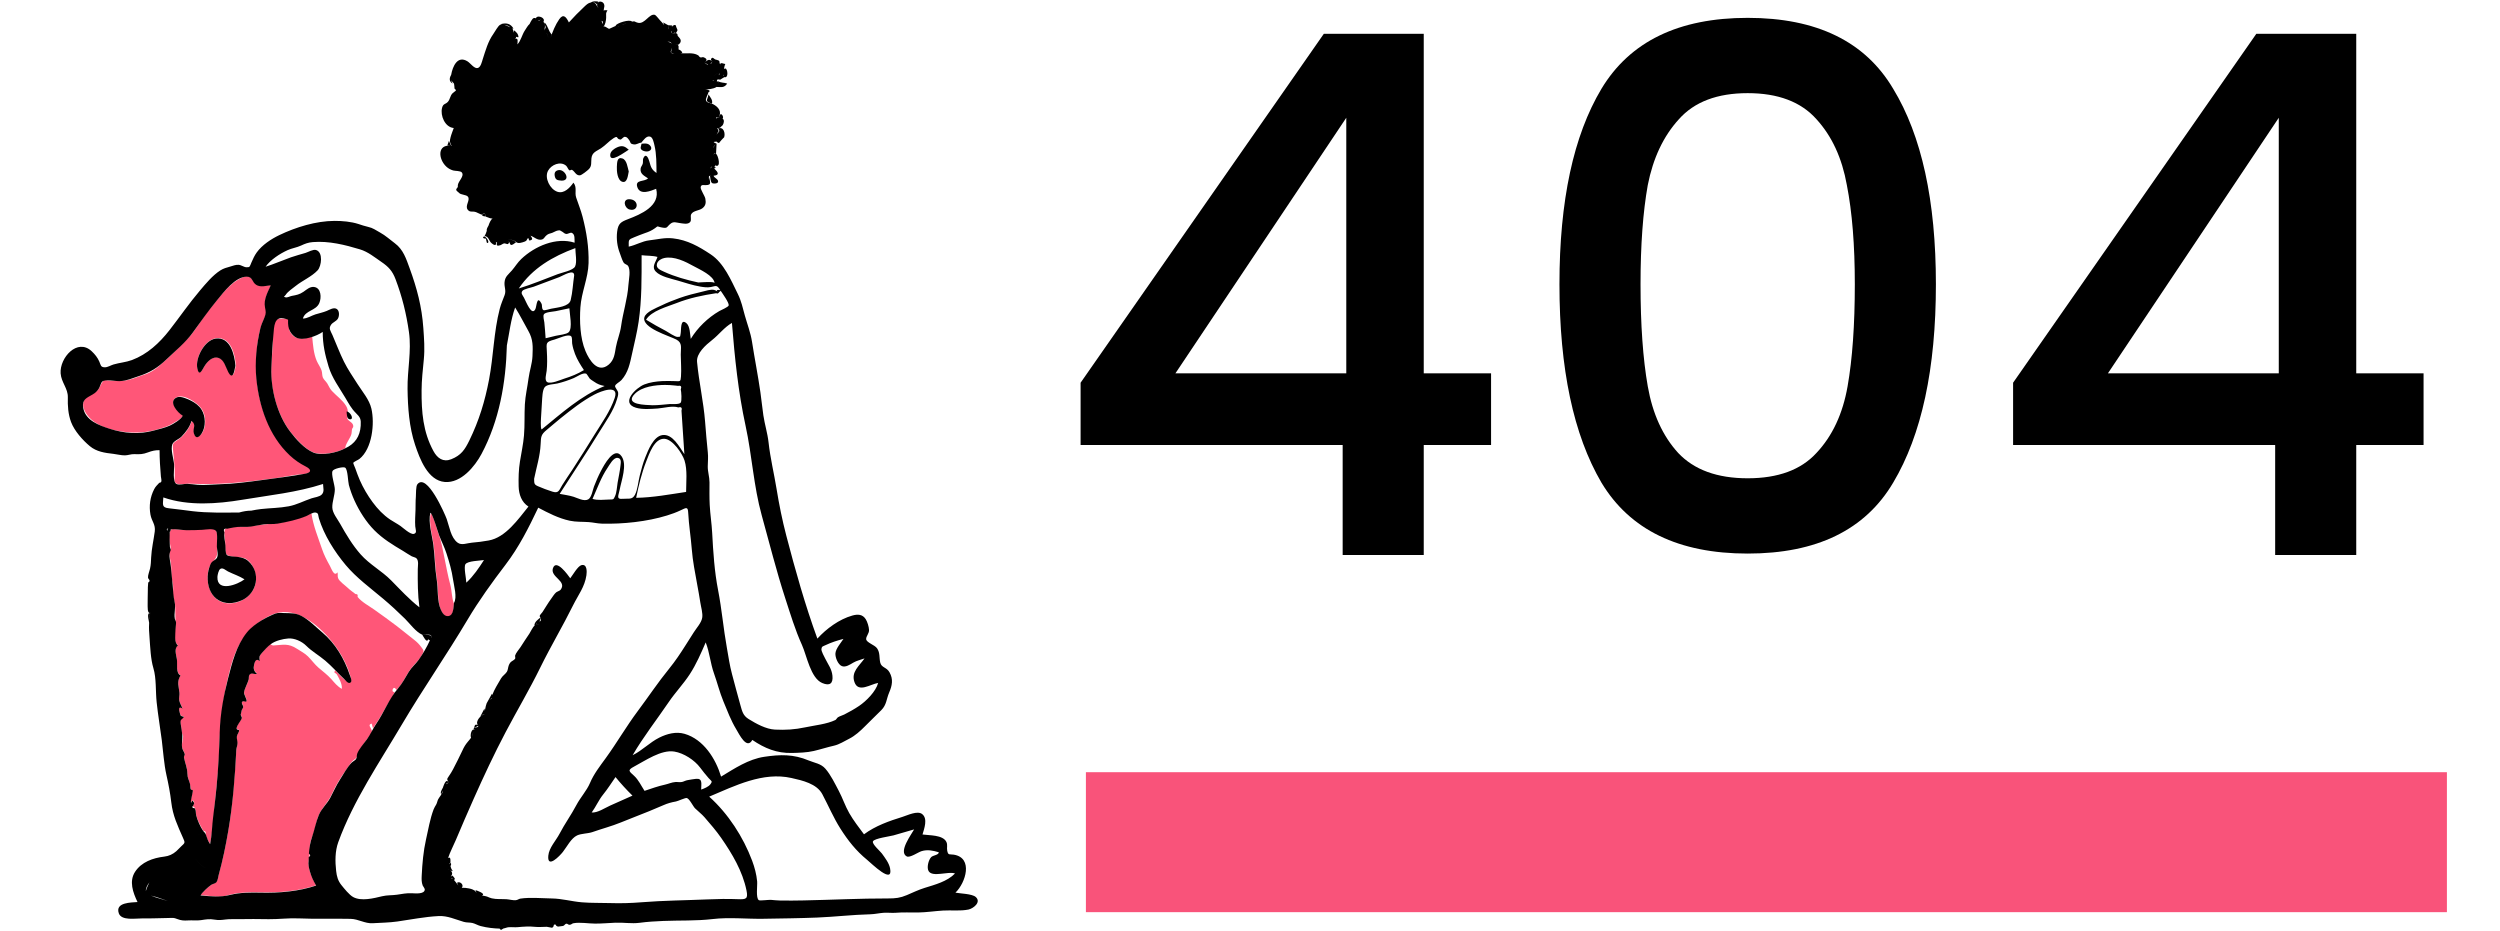 <svg width="518" height="193" viewBox="0 0 518 193" fill="none" xmlns="http://www.w3.org/2000/svg">
<g clip-path="url(#clip0)">
<path d="M223.9 92.2V79.3L274.3 7H295V77.35H308.95V92.2H295V115H278.2V92.2H223.9ZM278.95 24.4L243.55 77.35H278.95V24.4ZM323.119 58.9C323.119 41.6 326.019 28.1 331.819 18.4C337.719 8.6 347.819 3.7 362.119 3.7C376.419 3.7 386.469 8.6 392.269 18.4C398.169 28.1 401.119 41.6 401.119 58.9C401.119 76.4 398.169 90.1 392.269 100C386.469 109.8 376.419 114.7 362.119 114.7C347.819 114.7 337.719 109.8 331.819 100C326.019 90.1 323.119 76.4 323.119 58.9ZM384.319 58.9C384.319 50.8 383.769 43.95 382.669 38.35C381.669 32.75 379.569 28.2 376.369 24.7C373.169 21.1 368.419 19.3 362.119 19.3C355.819 19.3 351.069 21.1 347.869 24.7C344.669 28.2 342.519 32.75 341.419 38.35C340.419 43.95 339.919 50.8 339.919 58.9C339.919 67.3 340.419 74.35 341.419 80.05C342.419 85.75 344.519 90.35 347.719 93.85C351.019 97.35 355.819 99.1 362.119 99.1C368.419 99.1 373.169 97.35 376.369 93.85C379.669 90.35 381.819 85.75 382.819 80.05C383.819 74.35 384.319 67.3 384.319 58.9ZM417.113 92.2V79.3L467.513 7H488.213V77.35H502.163V92.2H488.213V115H471.413V92.2H417.113ZM472.163 24.4L436.763 77.35H472.163V24.4Z" fill="black"/>
<rect x="225" y="160" width="282" height="29" fill="#F9537A"/>
<path fill-rule="evenodd" clip-rule="evenodd" d="M64.531 106.39C64.921 109.019 65.904 111.33 66.733 113.791C67.125 114.955 67.736 116.14 68.336 117.21C68.724 117.902 69.217 119.547 69.929 118.586C70.047 119.087 69.892 119.333 70.056 119.797C70.288 120.451 71.492 121.266 72.015 121.77C72.519 122.256 73.073 122.628 73.616 123.058C73.724 123.143 73.946 123.073 74.033 123.172C74.195 123.356 74.044 123.611 74.112 123.698C74.963 124.767 76.439 125.527 77.544 126.314C79.125 127.437 80.698 128.56 82.238 129.738C83.456 130.669 84.617 131.65 85.825 132.582C86.403 133.028 86.841 133.471 87.27 134.053C87.804 134.775 87.885 134.807 87.514 135.554C86.85 136.887 85.653 137.748 84.854 138.945C83.943 140.31 83.357 141.836 82.119 142.975C81.565 141.725 80.85 143.552 81.769 143.359C81.342 144.627 80.388 145.706 79.751 146.898C78.999 148.308 78.176 149.588 77.285 150.913C77.194 150.585 77.103 150.257 77.012 149.928C76.146 150.136 76.84 150.772 76.904 151.036C76.958 151.259 77.146 151.282 77.012 151.768C76.911 152.133 76.561 152.444 76.339 152.747C75.84 153.429 75.375 154.131 74.904 154.832C74.44 155.522 74.278 156.091 73.979 156.765C73.712 157.367 73.467 157.252 73.037 157.695C72.592 158.153 72.15 158.951 71.754 159.478C70.576 161.047 69.517 162.844 68.713 164.629C67.946 166.33 66.531 167.526 65.883 169.331C65.552 170.252 65.431 171.221 65.145 172.152C64.876 173.022 64.437 173.83 64.271 174.732C64.133 175.481 64.222 176.349 64.155 177.006C64.1 177.542 63.876 178.366 63.943 179.123C64.083 180.716 64.744 182.099 65.532 183.427C61.936 184.647 57.844 184.99 54.071 184.902C52.143 184.856 49.946 184.838 48.059 185.285C46.968 185.543 46.129 185.865 44.983 185.775C43.838 185.685 42.694 185.577 41.55 185.478C41.884 184.804 42.975 183.955 43.587 183.438C43.941 183.139 44.524 183.069 44.795 182.78C45.105 182.45 45.199 181.627 45.31 181.229C46.158 178.18 46.785 175.103 47.317 171.984C48.256 166.473 48.62 160.862 48.967 155.316C48.992 154.917 49.187 154.435 49.176 154.056C49.161 153.444 49.039 153.1 49.085 152.517C49.115 152.148 49.555 151.655 49.536 151.33C49.519 151.043 49.029 151.261 49.03 150.831C49.031 150.212 49.914 149.321 50.099 148.766C50.17 148.551 49.907 148.263 49.881 148.022L49.88 147.979C49.891 147.986 50.085 147.11 50.093 147.075C50.158 146.795 50.41 146.706 50.397 146.355C50.386 146.052 49.943 145.657 50.182 145.342C50.346 145.127 50.942 145.472 51.077 145.228C51.25 144.913 50.489 143.838 50.573 143.351C50.711 142.558 51.276 141.754 51.468 140.939C51.554 140.576 51.459 140.009 51.741 139.708C52.2 139.219 52.599 139.72 53.262 139.557C52.586 138.982 52.455 138.479 52.655 137.641C52.811 136.987 53.122 136.26 53.837 136.913C53.73 135.936 53.734 135.784 54.462 135.044C54.816 134.685 55.197 134.081 55.619 133.839C55.747 133.704 55.875 133.57 56.003 133.436C56.176 133.616 56.382 133.719 56.621 133.742C58.664 133.633 59.684 133.214 61.561 134.441C62.352 134.959 63.141 135.346 63.822 136.019C64.58 136.771 65.192 137.655 66.005 138.357C66.914 139.142 67.811 139.787 68.621 140.687C69.291 141.432 69.936 142.275 70.834 142.73C70.903 141.653 70.314 140.69 69.8 139.749C69.739 139.637 69.291 139.334 69.301 139.368C69.246 139.179 69.453 139.016 69.389 138.849C70.167 139.553 70.972 140.6 71.863 141.127C73.318 141.989 72.672 140.308 72.394 139.444C71.603 136.98 70.169 134.619 68.511 132.63C65.611 129.152 60.772 125.268 56.142 127.458C51.553 129.628 49.135 133.273 47.818 138.121C46.29 143.748 45.588 149.125 45.443 154.954C45.36 158.291 45.02 161.601 44.669 164.92C44.327 168.158 44.187 171.666 43.535 174.846C43.125 174.249 42.883 173.798 42.679 173.128C42.596 172.856 42.7 172.591 42.559 172.324C42.493 172.201 42.162 172.216 42.1 172.104C41.591 171.186 40.877 169.922 40.644 168.866C40.52 168.309 40.633 167.984 40.395 167.477C40.171 167.002 40.059 167.452 39.973 166.866C39.961 166.785 40.336 166.651 40.221 166.271C39.929 165.312 39.723 166.221 39.583 166.215C39.294 166.203 39.946 164.236 39.895 163.927C39.836 163.571 39.67 163.765 39.59 163.506C39.517 163.272 39.428 162.934 39.374 162.609C39.208 161.619 38.833 161.296 38.816 160.225C38.796 158.932 38.317 158.099 38.103 156.864C38.063 156.637 38.312 156.381 38.267 156.182C38.174 155.768 37.874 155.424 37.757 154.986C37.514 154.071 38 153.281 37.932 152.399C37.943 152.544 37.659 151.75 37.641 151.68C37.538 151.277 37.582 150.737 37.501 150.298C37.425 149.886 37.172 149.336 37.398 148.951C37.553 148.688 37.902 148.76 38.105 148.466C37.359 148.225 37.516 148.488 37.247 147.664C36.99 146.878 36.965 146.219 37.816 146.739C37.601 146.209 37.201 145.558 37.113 144.99C37.034 144.471 37.224 143.968 37.17 143.452C37.024 142.068 36.598 141.226 37.383 139.884C36.348 139.354 36.796 137.508 36.636 136.505C36.462 135.415 36.038 134.373 36.855 133.658C35.819 132.913 36.346 130.497 36.365 129.343C36.384 128.239 36.298 127.12 36.311 125.838C36.318 125.113 36.114 124.615 35.942 123.898C35.719 122.975 35.945 122.266 35.869 121.372C35.809 120.663 35.541 119.949 35.505 119.193C35.468 118.422 35.532 117.556 35.423 116.799C35.333 116.172 35.183 115.723 35.167 115.045C35.163 114.844 35.065 114.484 35.106 114.297C35.105 114.304 35.385 113.651 35.383 113.939C35.392 112.866 34.855 111.818 35.136 110.51C35.368 109.437 35.562 109.613 36.643 109.679C37.497 109.732 38.35 109.788 39.205 109.792C40.312 109.796 43.874 109.027 44.676 109.808C45.34 110.456 44.954 113.52 44.999 114.445C45.072 115.951 43.632 116.412 43.232 117.95C42.471 120.883 43.729 124.754 47.161 125.005C50.362 125.239 53.434 122.604 52.994 119.364C52.818 118.064 52.22 116.649 51.09 115.888C49.998 115.152 47.677 115.707 46.917 114.82C46.562 114.406 46.703 112.797 46.661 112.257C46.601 111.472 46.242 109.9 46.759 109.528C47.343 109.108 49.146 109.1 49.812 109.098C50.757 109.095 51.616 109.096 52.554 108.938C54.628 108.586 56.695 108.6 58.733 108.14C60.756 107.684 62.625 107.206 64.531 106.39ZM89.248 106.39C89.67 106.38 90.575 109.871 90.814 110.487C91.466 112.17 91.733 113.869 92.096 115.639C92.468 117.456 92.802 119.303 93.285 121.094C93.647 122.439 93.566 123.742 94.054 125.097C93.925 125.935 94.04 127.384 93.115 127.745C92.279 128.071 91.735 127.275 91.424 126.585C90.585 124.722 90.855 122.235 90.549 120.232C90.188 117.867 90.167 115.537 89.884 113.169C89.634 111.082 88.79 108.447 89.248 106.39ZM52.728 58.546C53.645 59.582 54.992 59.147 56.201 59.032C55.688 60.199 54.952 61.447 54.925 62.753C54.911 63.431 55.275 64.033 55.271 64.679C55.267 65.32 54.747 65.918 54.501 66.513C53.394 69.183 53.127 72.801 53.085 75.668C53 81.6 54.773 87.918 58.545 92.569C59.342 93.55 60.236 94.457 61.236 95.231C61.78 95.652 64.285 96.652 64.403 97.243C64.63 98.387 62.059 98.274 61.357 98.377C59.881 98.592 58.422 98.901 56.944 99.101C51.02 99.898 45.172 100.535 39.199 100.213C38.538 100.177 37.303 100.507 36.678 100.242C35.944 99.931 36.195 99.312 36.212 98.588C36.258 96.73 35.991 94.903 35.836 93.057C35.709 91.563 36.051 91.763 37.145 90.936C38.275 90.082 39.381 88.495 39.75 87.135C40.802 87.984 40.04 88.441 40.19 89.53C40.373 90.859 41.27 90.641 41.862 89.752C42.78 88.372 42.699 86.191 41.84 84.812C41.072 83.578 38.33 81.682 36.774 82.246C34.704 82.998 36.957 85.521 37.936 86.067C37.695 86.765 36.357 87.379 35.762 87.762C34.934 88.294 33.861 88.603 32.905 88.897C30.353 89.683 27.874 89.797 25.241 89.412C22.711 89.042 19.813 88.217 18.181 86.141C17.475 85.243 16.826 83.877 17.503 82.752C18.113 81.739 19.622 81.669 20.363 80.687C20.684 80.263 20.838 79.701 21.132 79.291C21.611 78.624 21.418 78.743 22.318 78.819C23.775 78.943 25.329 79.037 26.764 78.685C27.842 78.421 28.892 77.927 29.947 77.613C31.067 77.278 32.129 76.575 32.995 75.818C34.993 74.071 36.949 72.171 38.798 70.267C40.637 68.374 41.815 65.937 43.536 63.93C45.487 61.655 47.363 58.748 50.223 57.495C51.865 56.776 51.836 57.537 52.728 58.546ZM59.675 66.108C59.953 66.399 59.776 68.069 60.041 68.602C61.06 70.649 62.843 70.197 64.687 69.767C64.846 71.407 64.969 73.255 65.63 74.784C65.926 75.467 66.392 76.053 66.631 76.767C66.782 77.219 66.721 77.793 66.892 78.213C67.076 78.667 67.543 79.018 67.817 79.465C68.147 80.007 68.32 80.511 68.754 80.985C69.705 82.021 70.995 82.898 71.723 84.134C72.021 84.641 72.074 85.016 72.065 85.607C72.062 85.819 71.913 86.596 71.979 86.753C72.222 87.328 73.094 87.476 73.19 88.219C73.244 88.636 73.017 88.586 72.94 88.934C72.848 89.352 72.914 89.639 72.761 90.105C72.518 90.845 71.448 92.237 71.559 92.874C69.983 93.742 67.212 94.293 65.447 93.896C63.642 93.491 61.838 91.439 60.673 90.095C57.939 86.94 56.347 81.956 56.197 77.829C56.122 75.734 56.4 73.63 56.499 71.539C56.554 70.361 56.303 67.042 57.3 66.217C57.523 66.033 59.479 65.903 59.675 66.108ZM44.962 70.059C42.531 70.198 40.443 74.01 40.893 76.237C41.263 78.065 41.886 76.652 42.36 75.867C42.919 74.94 43.93 73.819 45.131 74.057C46.465 74.321 46.806 75.949 47.35 76.98C48.342 78.862 48.651 76.841 48.871 75.7C48.696 73.466 47.877 69.892 44.962 70.059Z" fill="#FF5678"/>
<path fill-rule="evenodd" clip-rule="evenodd" d="M191.572 183.974C190.304 184.369 189.115 184.949 187.893 185.468C186.506 186.056 185.538 186.16 184.023 186.157C178.159 186.148 172.356 186.45 166.482 186.568C164.877 186.601 163.248 186.617 161.644 186.588C160.996 186.576 160.36 186.502 159.716 186.449C159.299 186.415 157.482 186.665 157.24 186.519C156.559 186.108 156.963 183.466 156.881 182.62C156.737 181.15 156.365 179.733 155.848 178.352C153.995 173.411 150.88 168.59 146.942 165.064C152.267 162.825 158.077 159.873 163.987 161.201C166.238 161.707 169.221 162.369 170.381 164.549C171.618 166.877 172.701 169.436 174.116 171.665C175.696 174.155 177.375 176.289 179.663 178.157C180.566 178.894 185.116 183.422 184.425 179.927C184.203 178.805 183.384 177.763 182.73 176.848C182.397 176.382 180.604 174.855 180.883 174.316C181.196 173.711 184.431 173.284 185.124 173.092C186.556 172.694 187.979 172.27 189.406 171.853C188.89 172.826 186.084 176.508 187.877 177.449C188.535 177.795 190.239 176.57 190.96 176.355C192.19 175.989 193.314 176.23 194.522 176.593C194.491 177.187 193.325 177.195 192.938 177.6C192.371 178.194 191.973 179.795 192.418 180.506C193.245 181.832 196.449 180.479 197.881 180.982C196.271 182.646 193.745 183.299 191.572 183.974ZM111.557 129.269C111.574 129.303 111.543 129.351 111.351 129.518C111.292 129.307 111.187 129.26 111.058 129.318C111.162 129.205 111.247 129.146 111.351 129.518C111.432 129.447 111.499 129.36 111.557 129.269ZM112.047 128.571C112.008 128.698 111.921 128.758 111.787 128.755C111.794 128.732 111.801 128.712 111.806 128.695C111.895 128.418 112.013 128.465 111.973 127.954C112.027 128.04 112.067 128.126 112.037 128.212C112.122 128.341 112.124 128.461 112.047 128.571ZM97.793 152.55C97.929 152.223 97.964 151.843 98.139 151.542C97.968 151.847 97.965 152.223 97.793 152.55ZM152.887 186.31C150.764 186.225 148.695 186.263 146.573 186.356C142.039 186.553 137.485 186.582 132.959 186.947C130.746 187.125 128.617 187.193 126.397 187.118C124.456 187.053 122.507 187.122 120.572 186.959C118.447 186.78 116.457 186.192 114.313 186.16C112.262 186.13 109.82 185.892 107.831 186.192C107.488 186.244 107.303 186.463 106.898 186.516C106.338 186.589 105.55 186.361 104.977 186.322C103.971 186.254 102.859 186.365 101.878 186.131C101.541 186.05 101.305 185.926 100.978 185.794C100.683 185.675 100.022 185.583 99.86 185.541C100.795 185.192 98.72 184.48 98.553 184.442C98.511 184.583 98.604 184.782 98.758 184.974C98.227 184.567 98.795 184.717 97.927 184.304C97.562 184.13 96.872 184.018 96.463 183.972C96.069 183.928 95.856 183.974 95.677 183.964C95.713 183.924 95.749 183.871 95.784 183.799C96.073 183.2 95.19 182.517 94.695 182.919C94.752 183.036 94.845 183.252 94.957 183.464C94.952 183.459 94.948 183.454 94.943 183.448C94.759 183.235 94.413 182.692 94.069 182.326C94.505 182.084 93.971 181.756 93.77 181.42C93.632 181.496 93.479 181.56 93.4 181.665C93.515 181.426 93.799 181.208 93.632 180.742C93.585 180.609 93.459 180.408 93.3 180.267C93.451 180.385 93.607 180.515 93.809 180.487C93.556 180.104 93.463 179.959 93.367 179.575C93.299 179.304 93.677 179.043 93.318 178.798C93.329 178.543 93.481 177.372 92.845 177.78C92.845 177.78 92.845 177.78 92.845 177.781C92.845 177.78 92.845 177.78 92.845 177.779C93.252 176.534 93.944 175.248 94.458 174.03C95.656 171.193 96.887 168.336 98.141 165.524C100.213 160.874 102.377 156.235 104.762 151.709C107.126 147.222 109.708 142.883 111.939 138.334C114.091 133.946 116.602 129.747 118.77 125.366C119.791 123.302 121.159 121.596 121.507 119.198C121.619 118.422 121.655 116.803 120.481 117.094C119.718 117.283 118.65 119.196 118.157 119.818C117.716 119.212 115.227 115.648 114.559 117.771C113.987 119.592 117.572 120.385 116.141 122.218C115.999 122.4 115.412 122.584 115.219 122.752C114.843 123.079 114.5 123.656 114.21 124.051C113.549 124.951 113.002 125.907 112.391 126.837C112.276 127.012 111.856 127.409 111.823 127.613C111.806 127.722 111.897 127.834 111.969 127.947C111.471 128.388 110.844 128.777 110.728 129.49C110.762 129.506 110.794 129.508 110.825 129.502C110.363 129.986 109.778 131.159 109.694 131.281C109.071 132.188 108.46 133.137 107.845 134.094C107.512 134.611 106.931 135.219 106.74 135.8C106.674 136.001 106.867 136.361 106.687 136.549C106.212 137.044 105.748 136.939 105.393 137.933C105.254 138.325 105.241 138.872 105.017 139.208C104.657 139.747 104.142 140.001 103.805 140.581C103.168 141.681 102.403 142.888 102.001 143.998C101.999 144.003 101.999 144.007 101.997 144.012C101.983 143.925 101.965 143.831 101.942 143.728C101.714 144.137 101.487 144.547 101.259 144.957C101.653 144.88 101.864 144.773 101.96 144.597C101.949 144.656 101.93 144.717 101.894 144.781C101.693 144.873 101.481 144.932 101.259 144.957C101.106 145.209 100.964 145.467 100.83 145.73C100.765 145.862 100.545 146.673 100.453 147.287C100.419 147.049 100.385 146.835 100.381 146.806C100.092 147.363 99.803 147.92 99.514 148.476C100.039 148.073 100.009 148.004 100.508 147.995C99.879 148.007 98.927 148.891 98.84 149.741C98.826 149.879 98.91 150.03 98.985 150.173C98.968 150.17 98.951 150.168 98.93 150.166C98.272 150.111 98.464 150.243 98.215 150.793C98.31 150.755 98.865 150.538 99.073 150.369C99.096 150.441 99.1 150.508 99.064 150.564C98.901 150.824 97.567 150.656 98.424 151.233C97.712 150.754 97.356 152.326 97.599 152.866C97.407 153.143 97.179 153.399 96.964 153.655C96.436 154.285 96.145 154.763 95.799 155.53C95.211 156.836 94.508 158.132 93.865 159.413C93.621 159.9 93.336 160.315 93.037 160.768C92.505 161.57 92.599 161.37 93.018 162.244C92.861 162.193 92.628 162.317 92.403 162.497C92.525 162.289 92.681 162.135 93.018 162.244C92.486 161.135 92.03 162.487 91.785 163.122C91.796 163.122 91.805 163.119 91.815 163.119C91.782 163.168 91.756 163.212 91.741 163.247C91.491 163.762 91.196 164.079 91.41 164.619C91.471 164.318 91.715 164.086 91.818 163.827C91.672 164.458 90.985 165.213 90.778 165.631C90.606 165.978 90.581 166.342 90.369 166.719C90.171 167.074 89.991 167.313 89.839 167.718C89.1 169.679 88.74 171.862 88.274 173.922C87.723 176.355 87.496 178.941 87.378 181.431C87.344 182.155 87.325 182.795 87.585 183.483C87.623 183.582 88.029 184.112 88.018 184.307C87.962 185.32 86.062 185.109 85.331 185.08C84.168 185.033 83.377 185.221 82.261 185.383C81.231 185.532 80.22 185.45 79.175 185.703C77.438 186.123 74.851 186.789 73.172 185.866C72.36 185.42 71.338 184.126 70.748 183.4C70.023 182.506 69.779 181.596 69.649 180.458C69.427 178.511 69.412 176.359 70.088 174.499C73.23 165.851 78.62 157.991 83.268 150.122C87.63 142.737 92.52 135.738 96.891 128.373C99.201 124.48 101.981 120.628 104.729 117.031C107.538 113.353 109.542 109.352 111.523 105.189C113.575 106.279 115.748 107.4 118.043 107.892C119.348 108.172 120.644 108.087 121.96 108.178C122.93 108.244 123.741 108.474 124.729 108.499C129.061 108.609 134.065 108.09 138.206 106.809C139.199 106.502 140.087 106.183 141.019 105.74C142.208 105.175 142.529 104.935 142.596 106.249C142.727 108.792 143.142 111.264 143.337 113.793C143.527 116.258 144.023 118.688 144.461 121.123C144.683 122.356 144.923 123.588 145.105 124.828C145.243 125.769 145.66 127.077 145.495 128.018C145.312 129.055 144.33 130.109 143.767 130.995C143.197 131.893 142.623 132.79 142.054 133.69C140.987 135.377 139.925 136.978 138.665 138.526C136.329 141.396 134.34 144.397 132.125 147.36C129.773 150.507 127.818 153.906 125.51 157.085C124.291 158.765 123.044 160.349 122.245 162.24C121.582 163.809 120.247 165.252 119.432 166.804C118.361 168.843 116.998 170.71 115.934 172.759C115.192 174.189 113.757 175.645 113.607 177.308C113.355 180.098 116.004 177.31 116.617 176.532C117.44 175.488 118.342 173.662 119.578 173.097C120.46 172.693 121.75 172.737 122.707 172.421C123.712 172.089 124.697 171.745 125.711 171.443C127.685 170.852 129.591 170.018 131.51 169.268C133.497 168.491 135.484 167.708 137.434 166.844C138.336 166.445 139.097 166.24 140.061 166.066C140.476 165.991 141.961 165.289 142.288 165.348C142.837 165.448 143.594 167.064 144.01 167.48C144.651 168.12 145.373 168.644 145.973 169.333C147.153 170.691 148.404 172.137 149.428 173.612C151.715 176.908 153.855 180.509 154.669 184.479C155.034 186.261 154.608 186.379 152.887 186.31ZM93.392 182.001C93.378 181.971 93.37 181.943 93.364 181.915C93.371 181.943 93.377 181.97 93.392 182.001C93.663 181.841 93.735 181.926 93.763 182.058C93.626 181.97 93.499 181.938 93.392 182.001ZM92.761 180.161C92.75 180.112 92.745 180.066 92.743 180.022C92.747 180.068 92.751 180.114 92.761 180.161C92.91 180.062 93.033 180.09 93.152 180.161C93.026 180.093 92.889 180.076 92.761 180.161ZM93.034 178.957C93.117 178.951 93.212 178.906 93.318 178.798C93.231 178.886 93.148 178.979 93.073 179.075C93.074 179.064 93.076 179.052 93.077 179.04C93.079 179.017 93.06 178.988 93.034 178.957ZM66.061 168.869C65.444 170.324 65.188 171.917 64.664 173.408C64.263 174.548 64.103 175.675 63.998 176.867C64.364 177.137 64.355 177.375 63.974 177.58C63.946 177.839 63.937 178.1 63.946 178.36C63.847 179.12 63.993 179.781 64.194 180.508C64.512 181.662 64.915 182.492 65.506 183.489C61.917 184.708 57.827 185.052 54.061 184.963C52.026 184.916 49.742 184.911 47.759 185.414C45.623 185.955 43.75 185.729 41.556 185.54C41.877 184.893 43.102 183.815 43.722 183.366C44.038 183.137 44.557 183.098 44.797 182.842C45.139 182.478 45.179 181.77 45.311 181.291C46.158 178.242 46.784 175.167 47.316 172.048C48.252 166.55 48.688 160.922 48.964 155.383C48.987 154.914 49.229 154.388 49.217 153.945C49.202 153.362 49.035 153.171 49.082 152.585C49.112 152.203 49.57 151.684 49.537 151.344C49.516 151.131 48.995 151.315 49.026 150.898C49.075 150.256 49.905 149.41 50.093 148.834C50.177 148.578 49.865 148.323 49.875 148.043C49.872 148.123 50.081 147.177 50.089 147.143C50.152 146.871 50.406 146.757 50.392 146.424C50.379 146.121 49.939 145.725 50.178 145.411C50.419 145.093 50.919 145.574 51.071 145.296C51.243 144.982 50.483 143.908 50.568 143.42C50.716 142.568 51.295 141.65 51.522 140.785C51.607 140.46 51.47 140.059 51.734 139.778C52.193 139.289 52.591 139.79 53.253 139.626C52.596 139.068 52.452 138.529 52.647 137.711C52.805 137.046 53.109 136.327 53.827 136.983C53.732 136.118 53.631 136.03 54.252 135.307C54.788 134.683 55.483 133.936 56.124 133.457C57.083 132.742 58.614 132.375 59.751 132.291C60.992 132.199 62.518 132.865 63.457 133.804C64.6 134.947 66.077 135.779 67.374 136.871C68.758 138.037 69.946 139.422 71.276 140.658C71.549 140.912 72.052 141.622 72.474 141.499C73.162 141.3 72.606 140.273 72.455 139.815C71.383 136.563 69.456 133.286 66.805 131.066C65.438 129.922 64.078 128.474 62.489 127.64C61.205 126.966 60.202 127.072 58.837 127.024C57.671 126.983 57.431 126.914 56.391 127.406C55.653 127.754 54.923 128.094 54.227 128.52C53.114 129.201 51.966 130.029 51.144 131.058C48.954 133.798 48.1 137.282 47.239 140.621C46.292 144.294 45.641 147.883 45.526 151.694C45.409 155.571 45.23 159.392 44.848 163.254C44.649 165.262 44.421 167.267 44.161 169.268C43.923 171.113 43.91 173.097 43.539 174.909C43.071 174.227 42.926 173.7 42.667 172.964C42.493 172.469 42.316 172.486 42.064 172.121C41.53 171.349 40.862 169.884 40.652 168.93C40.523 168.347 40.642 168.055 40.403 167.542C40.329 167.383 39.928 167.507 39.864 167.257C39.818 167.076 40.069 166.937 40.058 166.876C40.032 166.734 40.422 166.576 40.085 166.129C39.606 165.495 39.851 166.291 39.593 166.28C39.377 166.271 40.023 164.082 39.947 163.764C39.921 163.652 39.554 163.637 39.525 163.533C39.436 163.217 39.456 162.76 39.369 162.417C39.157 161.581 38.842 161.246 38.827 160.291C38.806 159.029 38.339 158.135 38.115 156.931C38.071 156.699 38.326 156.449 38.278 156.249C38.182 155.841 37.88 155.484 37.769 155.053C37.556 154.223 37.841 153.051 37.783 152.375C37.731 151.784 37.566 150.825 37.457 150.091C37.28 148.896 37.598 149.286 38.117 148.534C37.398 148.302 37.489 148.506 37.26 147.733C36.995 146.84 37.019 146.313 37.828 146.807C37.613 146.277 37.214 145.627 37.126 145.058C37.045 144.53 37.237 144.045 37.182 143.52C37.033 142.101 36.59 141.331 37.396 139.953C36.361 139.423 36.812 137.595 36.649 136.575C36.475 135.474 36.05 134.446 36.868 133.729C36.027 133.123 36.36 131.384 36.364 130.456C36.365 130.034 36.508 129.293 36.472 128.919C36.446 128.656 36.268 128.48 36.216 128.173C36.025 127.039 36.447 125.915 36.193 124.786C35.907 123.514 35.873 122.429 35.775 121.182C35.68 119.974 35.493 118.718 35.413 117.479C35.354 116.56 34.996 115.565 35.161 114.613C35.174 114.538 35.392 113.861 35.398 114.014C35.388 113.769 35.21 113.466 35.202 113.32C35.143 112.217 35.123 111.319 35.17 110.2C35.167 110.2 35.165 110.2 35.163 110.2C35.299 110.117 35.373 109.944 35.378 109.676C36.408 109.576 37.535 109.828 38.575 109.856C39.697 109.885 40.815 109.829 41.935 109.778C42.656 109.744 44.209 109.402 44.758 110.005C45.156 110.441 44.906 112.688 44.932 113.272C44.964 113.962 45.313 115.046 44.909 115.65C44.659 116.024 44.094 116.174 43.802 116.585C43.624 116.836 43.48 117.256 43.386 117.527C43.101 118.347 42.988 119.231 43.031 120.096C43.237 124.146 46.479 126.006 50.119 124.374C53.289 122.952 54.152 118.652 51.427 116.243C50.786 115.676 50.102 115.532 49.284 115.392C48.764 115.303 47.344 115.357 47.004 114.986C46.666 114.617 46.749 113.466 46.711 112.988C46.651 112.219 46.343 111.077 46.51 110.336C46.236 109.718 46.419 109.457 47.059 109.552C47.262 109.511 47.465 109.47 47.668 109.429C48.179 109.336 48.681 109.224 49.2 109.189C50.124 109.125 51.026 109.235 51.952 109.111C52.859 108.99 53.749 108.763 54.658 108.645C55.625 108.52 56.574 108.659 57.53 108.495C59.515 108.154 61.648 107.697 63.505 106.916C64.002 106.707 64.845 106.104 65.397 106.203C66.058 106.323 65.882 106.744 66.072 107.373C67.128 110.864 69.322 114.313 71.643 117.088C73.835 119.708 76.725 121.82 79.338 124.018C80.922 125.35 82.444 126.75 83.915 128.206C84.982 129.263 86.128 130.915 87.506 131.525C87.821 131.537 89.032 131.397 89.254 131.625C89.51 131.887 89.494 132.033 89.392 132.197C89.685 131.424 88.291 131.554 87.506 131.525C87.595 131.675 88.477 133.445 88.695 132.46C88.822 132.536 88.948 132.611 89.075 132.687C88.448 134.073 87.637 135.462 86.756 136.702C86.113 137.606 85.284 138.26 84.707 139.198C83.98 140.38 83.374 141.608 82.452 142.662C80.614 144.764 79.591 147.59 77.988 149.922C77.218 151.043 76.816 152.085 76.014 153.201C75.388 154.074 74.372 155.178 74.007 156.183C73.861 156.584 74.017 156.933 73.75 157.305C73.582 157.54 73.082 157.795 72.846 158.039C71.909 159.007 71.179 160.389 70.445 161.528C69.662 162.741 69.117 164 68.454 165.264C67.775 166.56 66.65 167.479 66.061 168.869ZM41.691 174.404C41.204 174.412 41.022 174.414 40.968 174.2C40.952 174.136 40.947 174.052 40.949 173.943C40.947 174.052 40.952 174.136 40.968 174.2C41.022 174.414 41.204 174.411 41.691 174.404V174.404ZM41.752 172.588C41.803 172.725 41.499 172.956 40.693 172.871C41.492 172.955 41.797 172.726 41.752 172.588ZM39.77 177.147C39.842 177.211 39.912 177.278 39.98 177.347C39.912 177.278 39.842 177.211 39.77 177.147ZM34.742 186.68C34.085 186.45 32.377 186.044 31.265 185.563C31.761 185.703 32.277 185.817 32.476 185.886C33.231 186.151 33.986 186.415 34.742 186.68C35.811 182.819 39.828 181.347 43.265 179.922C41.609 179.853 41.017 178.413 40.017 177.385C41.016 178.411 41.616 179.853 43.265 179.922C39.828 181.347 35.811 182.819 34.742 186.68ZM30.985 182.793C30.947 182.856 30.91 182.92 30.872 182.991C30.77 183.183 30.384 184.04 30.222 184.604C30.189 184.025 30.532 183.348 30.985 182.793ZM34.766 109.488C34.827 109.463 34.877 109.459 34.922 109.463C34.742 109.471 34.693 109.685 34.685 109.981C34.529 109.815 34.492 109.597 34.766 109.488ZM47.24 118.409C48.411 118.991 49.546 119.33 50.663 120.034C49.293 121.1 44.92 122.822 45.05 119.527C45.066 119.143 45.29 118.111 45.64 117.883C46.172 117.536 46.776 118.178 47.24 118.409ZM33.842 103.067C38.996 104.868 45 104.422 50.239 103.544C55.867 102.601 61.486 102.045 66.938 100.279C66.944 101.039 67.273 101.835 66.671 102.462C66.2 102.953 65.177 103.046 64.554 103.253C62.924 103.794 61.524 104.582 59.82 104.905C57.912 105.268 56.005 105.26 54.081 105.475C53.383 105.552 52.728 105.677 52.073 105.803C51.166 105.817 50.456 105.94 49.551 106.192C46.313 106.207 43.097 106.303 39.872 105.917C38.234 105.721 36.614 105.48 34.972 105.313C33.435 105.156 33.778 104.492 33.842 103.067ZM31.87 89.216C28.835 90.055 25.704 89.804 22.718 88.843C20.558 88.148 17.694 87.131 17.24 84.499C16.94 82.763 17.979 82.449 19.201 81.728C19.786 81.383 20.07 81.123 20.463 80.539C20.697 80.192 20.906 79.322 21.168 79.084C21.807 78.506 23.821 79.014 24.82 78.969C26.308 78.903 27.317 78.401 28.687 77.959C31.105 77.178 32.636 76.231 34.513 74.444C36.34 72.706 38.484 70.938 39.961 68.89C41.615 66.597 43.197 64.365 44.999 62.177C46.334 60.556 48.756 57.311 51.151 57.326C52.353 57.334 52.175 58.469 53.13 59.046C54.002 59.573 55.142 59.206 56.1 59.115C55.469 60.552 54.593 62.031 54.903 63.657C55.077 64.568 55.169 64.882 54.814 65.744C54.489 66.532 54.138 67.23 53.937 68.073C53.153 71.359 52.782 75.057 53.111 78.417C53.68 84.234 55.67 90.239 60.025 94.346C61.018 95.281 62.11 96.03 63.326 96.646C64.538 97.26 64.639 97.9 63.136 98.174C60.21 98.709 57.239 99.074 54.292 99.471C51.349 99.867 48.353 100.281 45.385 100.342C43.917 100.372 42.457 100.555 40.989 100.451C40.258 100.399 39.532 100.268 38.798 100.248C38.158 100.23 37.203 100.55 36.607 100.297C35.675 99.902 36.138 97.17 36.07 96.221C35.991 95.133 35.305 93.091 35.713 92.061C35.999 91.339 37.05 91.036 37.595 90.474C38.488 89.551 39.333 88.457 39.675 87.199C40.806 88.113 39.833 88.7 40.176 89.814C40.551 91.031 41.242 90.649 41.783 89.814C42.686 88.421 42.626 86.267 41.762 84.878C41.262 84.074 40.45 83.47 39.617 83.041C38.942 82.693 37.45 82.012 36.703 82.314C34.676 83.133 36.833 85.556 37.863 86.132C37.616 86.848 35.861 87.88 35.191 88.186C34.197 88.64 32.937 88.921 31.87 89.216ZM59.685 67.024C59.712 67.414 59.753 67.786 59.882 68.159C60.144 68.92 60.668 69.579 61.391 69.956C62.792 70.686 65.635 69.634 66.868 68.772C66.868 71.385 67.335 73.463 68.084 75.942C68.808 78.34 70.291 80.292 71.552 82.421C72.206 83.525 72.806 84.665 73.73 85.572C74.668 86.493 74.825 86.847 74.739 88.205C74.598 90.443 73.534 91.969 71.522 92.896C69.927 93.781 66.636 94.499 64.899 93.76C63.073 92.983 61.295 90.971 60.113 89.421C57.427 85.903 56.064 80.603 56.227 76.228C56.312 73.949 56.433 71.617 56.651 69.347C56.809 67.693 56.751 65.315 59.155 66.06C59.931 66.301 59.622 66.121 59.685 67.024ZM68.907 97.58C69.139 97.107 71.178 96.632 71.533 96.909C72.072 97.33 72.094 99.782 72.283 100.48C72.584 101.588 72.978 102.683 73.454 103.727C74.452 105.919 75.884 108.182 77.583 109.889C79.344 111.657 81.367 112.882 83.505 114.149C84.116 114.511 84.708 114.948 85.335 115.277C85.599 115.415 86.087 115.48 86.294 115.687C86.807 116.201 86.57 117.255 86.564 117.923C86.539 120.603 86.548 123.195 86.903 125.837C84.808 124.214 82.915 122.154 81.05 120.261C79.095 118.277 76.577 116.966 74.722 114.864C73.035 112.952 71.707 110.724 70.468 108.512C69.925 107.543 68.891 106.308 68.854 105.175C68.813 103.954 69.37 102.661 69.376 101.396C69.38 100.501 68.563 98.282 68.907 97.58ZM94.062 124.929C93.934 125.738 94.036 127.473 92.912 127.647C92.138 127.767 91.662 127.032 91.379 126.416C90.522 124.554 90.805 122.071 90.485 120.072C90.108 117.711 90.099 115.383 89.806 113.018C89.549 110.934 88.69 108.304 89.158 106.249C89.583 106.239 90.729 110.259 90.977 110.896C91.486 112.209 92.073 113.313 92.513 114.674C93.097 116.476 93.603 118.197 93.872 120.083C94.061 121.409 94.771 123.763 94.062 124.929ZM100.28 116.041C99.231 117.671 98.098 119.37 96.62 120.73C96.62 119.97 96.052 117.497 96.437 116.909C96.895 116.209 99.498 116.177 100.28 116.041ZM59.589 51.832C60.48 51.427 61.474 51.3 62.373 50.881C63.233 50.481 63.871 50.239 64.825 50.161C68.14 49.889 71.515 50.738 74.582 51.667C76.27 52.178 77.602 53.299 79.028 54.27C80.503 55.273 81.312 56.148 81.954 57.846C83.336 61.501 84.186 64.956 84.736 68.809C85.293 72.719 84.388 76.671 84.444 80.588C84.5 84.454 84.775 88.478 86.002 92.158C86.95 95.003 88.63 99.584 92.172 99.867C95.534 100.137 98.379 96.666 99.769 94.061C103.443 87.172 104.824 79.298 105.023 71.567C105.542 68.979 105.839 66.19 106.738 63.709C107.738 65.275 108.554 66.955 109.473 68.569C110.482 70.34 110.417 71.785 110.33 73.798C110.262 75.363 109.711 76.858 109.51 78.416C109.278 80.216 108.853 81.969 108.751 83.787C108.631 85.929 108.751 88.094 108.57 90.231C108.419 92.029 108.022 93.834 107.735 95.614C107.455 97.345 107.421 99.048 107.462 100.773C107.502 102.443 108.079 104.064 109.492 104.958C107.391 107.552 104.773 111.373 101.255 111.988C100.076 112.194 98.974 112.355 97.78 112.442C96.809 112.513 95.674 113.059 94.837 112.453C93.395 111.409 93.111 109.084 92.566 107.563C92.189 106.511 88.453 97.896 86.486 100.337C86.136 100.772 86.219 102.368 86.165 102.98C86.088 103.863 86.123 104.761 86.095 105.647C86.059 106.775 85.959 107.918 86.038 109.046C86.085 109.726 86.493 110.46 85.724 110.624C85.012 110.775 83.511 109.359 82.993 108.993C82.298 108.501 81.548 108.131 80.844 107.657C79.396 106.683 78.248 105.456 77.217 104.066C76.18 102.666 75.257 101.096 74.555 99.498C74.199 98.688 73.907 97.857 73.61 97.024C73.616 97.043 73.168 95.993 73.193 95.919C73.272 95.685 74.22 95.295 74.454 95.11C77.129 92.996 77.665 87.74 76.953 84.665C76.523 82.805 75.099 81.171 74.088 79.587C73.111 78.057 72.078 76.558 71.267 74.93C70.374 73.136 69.683 71.253 68.882 69.419C68.495 68.534 68.031 68.078 68.609 67.267C68.963 66.77 69.695 66.567 70.011 66.023C70.328 65.476 70.361 64.419 69.79 64.028C69.165 63.6 68.257 64.198 67.684 64.431C66.921 64.742 66.157 64.893 65.378 65.132C64.493 65.404 63.696 66.005 62.756 66.005C63.261 64.263 65.445 64.428 66.153 62.808C66.637 61.701 66.574 59.641 65.065 59.458C64.208 59.355 63.533 60.009 62.896 60.448C62.057 61.025 61.425 61.133 60.443 61.314C60.081 61.381 59.494 61.72 59.151 61.605C58.594 61.418 58.916 61.533 59.207 61.075C59.64 60.394 60.665 59.729 61.284 59.232C62.676 58.115 64.606 57.309 65.813 56.01C66.61 55.151 67.002 52.263 65.487 51.802C64.879 51.617 63.891 52.22 63.296 52.404C62.29 52.716 61.265 52.964 60.272 53.32C58.509 53.951 56.816 54.701 55.027 55.268C56.047 53.815 57.982 52.563 59.589 51.832ZM119.21 51.406C119.21 52.404 119.591 54.302 119.161 55.209C118.774 56.027 116.424 56.482 115.594 56.794C112.905 57.805 110.239 58.931 107.491 59.768C110.323 55.569 114.532 53.131 119.21 51.406ZM118.814 37.846C118.117 38.848 116.907 40.206 115.49 39.733C113.963 39.222 112.766 36.881 113.546 35.395C114.213 34.126 116.115 33.33 117.29 34.33C117.546 34.548 117.713 35.106 117.959 35.277C118.116 35.386 118.366 35.094 118.558 35.211C119.126 35.556 119.345 36.399 120.164 36.329C120.543 36.296 121.759 35.304 122.008 35.051C122.673 34.372 122.441 33.676 122.547 32.784C122.692 31.555 123.539 31.366 124.513 30.732C125.441 30.128 126.187 29.228 127.105 28.646C128.201 27.951 127.573 28.832 128.574 28.919C128.755 28.935 129.158 28.334 129.471 28.344C129.878 28.357 130.054 28.628 130.286 28.923C130.79 29.565 130.419 29.766 131.298 29.916C131.933 30.023 132.326 29.562 132.868 29.571C133.312 29.068 133.969 28.017 134.763 28.328C135.3 28.538 135.492 29.664 135.607 30.134C136.043 31.918 136.01 34.013 136.026 35.842C135.006 35.125 134.873 34.643 134.555 33.487C134.348 32.736 133.847 31.632 133.302 32.761C133.146 33.081 133.279 33.572 133.177 33.923C133.058 34.332 132.773 34.533 132.729 34.978C132.622 36.058 133.505 36.428 134.268 36.954C133.556 37.721 131.509 37.142 132.055 38.781C132.632 40.513 134.849 39.554 135.955 39.119C136.898 42.697 132.71 44.421 130.157 45.399C128.659 45.973 128.072 46.294 127.866 48.045C127.69 49.547 127.892 51.084 128.442 52.487C128.662 53.049 128.873 53.817 129.174 54.337C129.429 54.778 129.937 54.809 130.108 55.055C130.738 55.962 130.284 57.93 130.21 59.018C130.009 61.994 129.083 64.705 128.685 67.609C128.48 69.095 127.869 70.486 127.607 71.954C127.367 73.301 127.272 74.573 126.138 75.536C123.859 77.472 122.097 74.613 121.308 72.734C120.183 70.058 120.071 66.541 120.257 63.687C120.458 60.585 121.876 57.604 121.951 54.525C122.031 51.232 121.534 48.106 120.711 44.922C120.352 43.531 119.828 42.285 119.384 40.939C119.021 39.839 119.622 38.846 118.814 37.846ZM124.737 5.269C124.737 5.272 124.737 5.274 124.737 5.276C124.723 5.26 124.709 5.245 124.693 5.226C124.709 5.245 124.723 5.259 124.737 5.269ZM124.805 4.961C124.771 4.728 124.696 4.436 124.645 4.304C124.769 4.38 124.909 4.444 124.914 4.524C124.927 4.752 124.861 4.86 124.805 4.961ZM128.187 5.548C128.163 5.561 128.141 5.576 128.117 5.589C128.06 5.589 128.013 5.577 127.971 5.558C127.987 5.562 128.005 5.565 128.025 5.566C128.08 5.57 128.134 5.562 128.187 5.548ZM129.955 4.965C129.638 4.962 129.305 4.933 128.935 5.093C128.994 5.058 129.052 5.026 129.112 5.005C129.278 4.946 129.628 4.953 129.955 4.965ZM112.022 91.987C112.09 90.498 112.089 90.051 113.258 89.09C114.233 88.289 115.176 87.449 116.161 86.66C118.341 84.913 120.671 83.064 123.15 81.759C124.539 81.028 128.329 79.555 127.372 82.44C126.468 85.163 124.723 87.581 123.222 90C121.691 92.465 120.16 94.933 118.57 97.36C117.878 98.416 117.148 99.452 116.486 100.527C115.835 101.585 115.768 102.298 114.432 101.86C113.461 101.541 112.365 101.153 111.449 100.739C110.645 100.376 110.693 100.153 110.671 99.207C111.169 96.761 111.907 94.519 112.022 91.987ZM118.244 62.18C117.906 63.542 115.481 63.705 114.173 63.969C113.949 64.014 112.809 64.383 112.597 64.257C112.177 64.007 112.383 63.285 112.205 62.935C111.225 61.02 111.211 63.468 110.932 64.044C110.169 65.623 108.999 62.462 108.57 61.688C108.24 61.092 107.887 60.789 108.228 60.289C108.513 59.873 110.095 59.587 110.581 59.407C112.354 58.752 114.122 58.084 115.889 57.416C116.65 57.128 118.993 55.622 118.968 57.07C118.715 58.736 118.648 60.55 118.244 62.18ZM116.919 78.453C116.173 78.685 114.148 79.615 113.394 79.177C112.757 78.806 113.197 77.508 113.268 76.832C113.403 75.559 113.384 74.173 113.311 72.895C113.205 71.008 113.048 70.859 114.908 70.352C115.627 70.155 117.821 69.093 118.354 69.692C118.604 69.972 118.498 70.861 118.553 71.201C118.672 71.934 118.876 72.652 119.144 73.344C119.607 74.542 120.282 75.617 120.989 76.682C119.721 77.463 118.336 78.012 116.919 78.453ZM112.708 65.11C113.03 64.646 114.633 64.58 115.163 64.468C116.099 64.27 117.036 64.074 117.973 63.876C118.023 65.018 118.668 68 117.847 68.824C117.386 69.288 115.843 69.407 115.189 69.568C114.478 69.744 113.764 69.916 113.052 70.088C112.971 68.987 112.904 67.886 112.786 66.788C112.744 66.385 112.446 65.487 112.708 65.11ZM112.893 80.188C113.386 79.62 114.719 79.636 115.461 79.463C116.641 79.186 117.76 78.809 118.878 78.341C119.503 78.08 120.735 77.184 121.427 77.411C121.62 77.475 122.025 78.273 122.173 78.423C122.425 78.68 122.75 78.854 123.042 79.056C123.847 79.615 124.336 79.788 125.285 79.978C120.321 82.016 116.332 85.641 112.226 88.987C111.935 88.742 112.097 86.555 112.129 86.053C112.188 85.123 112.228 84.18 112.298 83.245C112.355 82.478 112.37 80.791 112.893 80.188ZM127.968 100.016C127.818 100.864 127.795 102.029 127.432 102.812C127.099 103.53 127.14 103.48 126.254 103.501C125.135 103.528 123.852 103.716 122.769 103.375C123.736 101.236 124.541 98.912 125.865 96.961C126.28 96.348 127.083 94.779 127.953 94.872C128.825 94.966 128.634 95.843 128.565 96.477C128.436 97.66 128.175 98.843 127.968 100.016ZM132.326 66.652C132.998 62.038 132.941 57.527 132.941 52.88C134.013 53.022 135.194 52.933 136.228 53.237C135.894 54.302 134.932 55.263 135.884 56.275C136.852 57.302 139.107 57.752 140.414 58.131C141.946 58.574 143.507 59.115 145.081 59.379C145.788 59.497 146.558 59.612 147.272 59.474C148.402 59.257 148.502 58.957 149.244 60.122C149.248 60.129 149.255 60.138 149.258 60.145C149.044 60.021 148.363 60.096 148.545 60.101C148.571 60.195 148.611 60.288 148.634 60.375C148.434 60.21 147.991 60.071 147.929 60.06C147.19 59.93 146.253 60.262 145.541 60.426C143.946 60.795 142.362 61.198 140.817 61.744C139.516 62.204 138.228 62.719 136.987 63.323C136.029 63.79 133.817 64.611 133.515 65.754C132.936 67.945 138.717 69.609 140.127 70.351C141.458 71.052 141.038 72.09 141.053 73.482C141.069 74.993 141.206 76.49 141.101 77.998C141.02 79.167 140.931 78.986 139.766 78.965C138.895 78.949 138.023 78.914 137.151 78.966C135.922 79.039 134.661 79.209 133.507 79.657C131.782 80.326 128.468 83.512 131.77 84.483C133.13 84.883 134.883 84.737 136.277 84.64C137.486 84.557 139.38 84.006 140.546 84.422C141.154 84.249 141.374 84.471 141.204 85.086C141.232 85.507 141.26 85.929 141.288 86.35C141.345 87.199 141.401 88.047 141.457 88.895C141.573 90.631 141.688 92.367 141.803 94.103C140.789 92.665 139.395 89.828 137.236 90.152C135.383 90.43 134.287 93.308 133.69 94.793C133.205 95.999 132.892 97.264 132.564 98.519C132.248 99.727 132.133 101.434 131.557 102.529C130.989 103.606 130.2 103.245 129.038 103.355C127.585 103.494 128.171 102.68 128.402 101.443C128.753 99.56 129.998 96.311 128.798 94.556C127.265 92.315 125.1 96.467 124.511 97.588C123.961 98.636 123.491 99.722 123.07 100.828C122.798 101.542 122.578 103.084 121.875 103.474C121.015 103.953 119.651 103.188 118.861 102.937C117.933 102.643 116.919 102.52 115.966 102.328C118.679 98.076 121.501 93.888 124.133 89.586C125.448 87.435 127.108 85.177 127.831 82.743C127.968 82.282 128.137 81.842 128.08 81.352C128.032 80.933 127.404 80.276 127.444 79.986C127.503 79.555 128.366 79.196 128.769 78.744C130.171 77.172 130.523 75.302 130.959 73.305C131.432 71.13 132.006 68.848 132.326 66.652ZM137.623 53.465C139.689 53.019 142.037 54.208 143.765 55.167C144.905 55.801 147.947 57.124 148.064 58.675C148.033 58.254 145.235 58.516 144.682 58.53C142.318 58.017 139.797 57.327 137.591 56.305C136.788 55.933 135.844 55.569 136.137 54.614C136.329 53.987 137.037 53.591 137.623 53.465ZM135.226 83.967C133.919 83.892 129.177 83.944 131.564 81.573C133.058 80.088 135.809 79.766 137.797 79.758C138.509 79.756 139.211 79.811 139.918 79.884C140.112 79.907 140.306 79.93 140.5 79.953C141.093 79.835 141.278 80.081 141.055 80.69C141.161 81.046 141.331 83.159 141.019 83.456C140.604 83.851 139.284 83.677 138.797 83.715C137.602 83.808 136.424 83.975 135.226 83.967ZM142.162 101.928C138.725 102.44 135.294 103.094 131.81 103.148C132.33 100.605 132.936 98.068 133.883 95.645C134.488 94.098 135.587 90.755 137.705 90.92C139.396 91.051 141.369 93.951 141.84 95.433C142.454 97.364 142.162 99.919 142.162 101.928ZM150.987 63.273C150.919 63.625 149.376 64.259 149.046 64.451C146.667 65.835 144.548 67.886 143.124 70.218C142.966 69.318 142.991 67.612 142.238 66.972C140.912 65.847 141.184 68.368 141.026 69.138C140.877 69.86 141.062 69.743 140.44 69.808C139.888 69.865 138.48 68.83 137.97 68.569C136.563 67.849 135.214 67.064 133.862 66.246C134.982 64.393 138.285 63.543 140.166 62.802C142.87 61.737 145.534 61.192 148.395 60.751C148.873 61 148.935 60.44 149.293 60.314C149.313 60.285 149.319 60.261 149.32 60.238C149.74 60.863 151.089 62.748 150.987 63.273ZM154.487 88.238C155.818 94.363 156.15 100.734 157.831 106.785C159.43 112.536 160.85 118.262 162.697 123.936C163.761 127.204 164.749 130.505 166.171 133.643C167.163 135.832 167.95 140.5 170.366 141.524C171.947 142.195 172.649 141.601 172.48 139.995C172.333 138.598 171.61 137.72 171.012 136.514C170.804 136.093 170.127 134.907 170.201 134.461C170.292 133.907 170.433 133.966 171.011 133.692C172.237 133.11 173.459 132.715 174.765 132.379C174.238 133.196 173.186 134.366 173.101 135.366C173.031 136.192 173.624 137.705 174.443 138.022C175.217 138.321 176.127 137.69 176.79 137.305C177.557 136.86 178.289 136.736 179.133 136.419C178.057 137.972 176.294 139.209 177.049 141.344C177.854 143.622 180.352 141.759 181.95 141.502C181.494 143.267 179.469 145.28 178.013 146.262C177.035 146.921 175.974 147.516 174.925 148.05C174.519 148.256 173.985 148.382 173.612 148.629C173.47 148.722 173.231 149.119 173.102 149.182C171.29 150.058 168.818 150.282 166.846 150.703C164.673 151.167 162.803 151.28 160.567 151.173C158.716 151.084 156.666 149.946 155.12 148.99C153.944 148.263 153.773 147.375 153.407 146.093C152.8 143.967 152.257 141.828 151.678 139.695C151.179 137.856 150.947 136.089 150.608 134.223C149.892 130.269 149.562 126.252 148.793 122.305C148.03 118.384 147.775 114.412 147.563 110.404C147.461 108.474 147.147 106.505 147.052 104.612C146.974 103.072 147.001 101.523 147.009 99.94C147.015 98.827 146.621 97.715 146.648 96.598C146.672 95.61 146.762 94.721 146.658 93.723C146.436 91.597 146.262 89.497 146.095 87.368C145.77 83.219 144.812 79.124 144.43 74.993C144.265 73.206 146.223 71.493 147.55 70.452C148.965 69.343 150.099 67.785 151.656 66.912C152.232 74.078 152.958 81.208 154.487 88.238ZM131.047 164.854C129.512 165.539 127.978 166.225 126.443 166.908C125.314 167.411 123.834 168.444 122.593 168.351C123.475 167.155 124.031 165.788 124.971 164.626C125.91 163.466 126.685 162.234 127.534 161.009C128.649 162.371 129.79 163.62 131.047 164.854ZM131.373 158.84C133.695 157.614 136.994 155.284 139.715 155.724C141.675 156.04 143.895 157.477 145.079 159.059C145.634 159.801 146.189 160.494 146.824 161.221C147.406 161.887 147.705 161.801 147.196 162.496C146.804 163.031 145.882 163.393 145.281 163.599C145.281 162.43 145.644 161.257 144.24 161.372C143.687 161.418 143.04 161.551 142.488 161.641C142.013 161.718 141.737 161.925 141.331 162.021C140.899 162.123 140.382 162.003 139.933 162.038C139.161 162.099 138.543 162.409 137.811 162.571C136.298 162.906 135.021 163.371 133.547 163.866C132.873 162.834 132.306 161.594 131.39 160.751C130.366 159.807 129.93 159.602 131.373 158.84ZM111.457 4.32C111.68 4.297 111.935 4.158 112.107 3.869C111.805 4.375 111.628 4.398 111.457 4.32ZM104.498 5.126C104.768 5.175 105.034 5.235 105.258 5.34C105.478 5.444 105.596 5.561 105.714 5.664C105.659 5.64 105.599 5.615 105.533 5.587C105.242 5.465 104.871 5.246 104.498 5.126ZM99.857 43.518C99.838 43.494 99.821 43.471 99.804 43.449C99.821 43.471 99.838 43.494 99.857 43.518H99.857ZM98.954 43.65C98.87 43.618 98.798 43.567 98.741 43.492C98.798 43.567 98.87 43.618 98.954 43.65C99.011 43.67 99.073 43.682 99.14 43.685C99.073 43.682 99.011 43.67 98.954 43.65ZM98.594 42.91C98.593 43.017 98.602 43.112 98.618 43.195C98.602 43.112 98.593 43.017 98.594 42.91ZM99.686 43.31C99.664 43.287 99.643 43.266 99.621 43.246C99.643 43.266 99.664 43.287 99.686 43.31ZM99.5 43.148C99.466 43.125 99.431 43.103 99.395 43.086C99.431 43.103 99.466 43.125 99.5 43.148ZM138.094 6.135C138.143 6.149 138.187 6.156 138.227 6.158C138.172 6.163 138.129 6.155 138.094 6.135ZM139.288 6.936C139.142 6.801 139.056 6.669 139.012 6.537C139.035 6.551 139.059 6.563 139.087 6.574C139.13 6.532 139.174 6.489 139.217 6.446C139.157 6.557 139.136 6.665 139.182 6.762C139.405 7.228 139.677 6.519 140.013 6.87C139.762 6.839 139.454 6.936 139.288 6.936C138.9 7.469 138.512 8.002 138.125 8.534C138.649 8.797 138.814 8.473 139.107 8.951C139.121 8.974 139.134 9.031 139.145 9.106C139.023 8.757 138.705 8.824 138.125 8.534C138.512 8.002 138.9 7.469 139.288 6.936ZM140.292 8.109C140.328 8.082 140.35 8.045 140.364 7.996C140.373 7.963 140.379 7.925 140.383 7.88C140.379 7.925 140.373 7.963 140.364 7.996C140.35 8.045 140.328 8.082 140.292 8.109C140.268 8.127 140.238 8.14 140.2 8.149C140.238 8.14 140.268 8.127 140.292 8.109ZM140.402 7.542C140.397 7.612 140.394 7.674 140.392 7.73C140.394 7.674 140.397 7.612 140.402 7.542ZM139.829 8.961C139.846 8.992 139.864 9.02 139.884 9.046C139.864 9.019 139.845 8.992 139.829 8.961ZM139.246 11.058C138.691 10.76 139.173 10.386 139.195 9.929C139.197 9.889 139.198 9.854 139.199 9.817C139.203 9.927 139.204 10.018 139.201 10.062C139.164 10.708 138.706 10.887 139.539 11.083C139.596 11.096 139.67 11.103 139.753 11.106C139.54 11.122 139.355 11.116 139.246 11.058ZM147.841 15.853C147.807 15.589 149.039 15.014 149.198 14.943C149.003 15.03 147.808 15.603 147.841 15.853ZM149.243 13.517C149.235 13.513 149.226 13.512 149.218 13.508C149.219 13.489 149.217 13.471 149.217 13.452C149.223 13.476 149.231 13.498 149.243 13.517ZM149.9 15.648C149.906 15.619 149.919 15.543 149.934 15.451C149.956 15.564 149.98 15.67 150.002 15.762C149.975 15.726 149.943 15.688 149.9 15.648ZM148.942 15.632C148.941 15.184 149.081 15.28 149.168 15.293C149.089 15.413 148.941 15.435 148.942 15.632ZM147.641 16.614C147.771 16.588 147.88 16.663 147.98 16.749C147.761 16.691 147.581 16.625 147.641 16.614ZM146.584 19.168C146.563 19.175 146.545 19.18 146.526 19.185C146.545 19.18 146.563 19.175 146.584 19.168ZM146.69 19.13C146.676 19.136 146.663 19.14 146.65 19.145C146.663 19.14 146.676 19.136 146.69 19.13ZM146.49 19.195C146.464 19.202 146.438 19.207 146.414 19.21C146.438 19.207 146.464 19.202 146.49 19.195ZM147.303 34.654C147.358 34.562 147.476 34.532 147.609 34.517C147.441 34.581 147.312 34.719 147.282 34.917C147.249 34.844 147.24 34.76 147.303 34.654ZM148.273 31.795C148.264 31.792 148.254 31.789 148.245 31.788C147.974 31.767 147.856 31.943 147.827 32.211C147.845 31.977 147.923 31.786 148.126 31.723C148.115 31.702 148.106 31.682 148.096 31.662C148.148 31.709 148.208 31.753 148.273 31.795ZM147.951 33.243C147.946 33.211 147.939 33.176 147.932 33.14C147.962 33.268 147.997 33.395 148.032 33.517C147.997 33.419 147.966 33.325 147.951 33.243ZM148.188 28.791C148.165 28.801 148.14 28.81 148.114 28.818C148.14 28.81 148.165 28.802 148.188 28.791ZM148.254 28.752C148.239 28.763 148.221 28.773 148.202 28.783C148.221 28.773 148.238 28.763 148.254 28.752ZM148.102 28.822C148.07 28.831 148.036 28.838 147.998 28.842C148.036 28.838 148.07 28.831 148.102 28.822ZM148.38 25.572C148.384 25.692 148.384 25.812 148.388 25.926C148.369 25.814 148.367 25.704 148.38 25.572ZM202.177 185.858C201.435 185.191 198.952 185.147 197.966 184.959C200.099 182.916 201.703 177.75 197.627 177.086C196.725 176.94 196.47 177.288 196.263 176.265C196.137 175.638 196.395 175.06 196.084 174.436C195.346 172.953 192.544 173.119 191.144 172.906C191.479 171.728 192.299 169.625 191.063 168.669C190.088 167.916 188.058 168.922 187.022 169.245C184.223 170.117 181.379 171.113 179.018 172.87C177.96 171.44 176.853 170.028 175.966 168.482C175.119 167.006 174.594 165.375 173.798 163.873C173 162.367 172.153 160.591 171.038 159.296C170.095 158.2 168.801 158.092 167.555 157.569C164.397 156.242 161.66 156.318 158.359 156.808C155.06 157.299 152.2 159.23 149.406 160.916C148.309 157.213 145.772 153.19 141.84 152.048C140.075 151.536 138.218 152.031 136.605 152.836C134.606 153.835 133.034 155.533 131.078 156.478C133.308 152.657 136.122 149.063 138.572 145.454C139.916 143.475 141.614 141.709 142.926 139.692C144.264 137.636 145.25 135.35 146.221 133.106C147.041 135.201 147.179 137.404 147.932 139.506C148.624 141.435 149.097 143.414 149.883 145.311C150.704 147.292 151.429 149.246 152.538 151.089C153.171 152.141 154.731 155.416 155.88 153.315C158.438 155.045 160.908 156.09 164.107 156.014C165.572 155.979 167.204 155.933 168.606 155.605C170.03 155.271 171.39 154.822 172.806 154.503C173.925 154.25 174.948 153.565 175.967 153.059C177.138 152.476 178.299 151.427 179.203 150.508C180.323 149.37 181.48 148.274 182.606 147.143C183.72 146.024 183.64 144.881 184.236 143.49C184.858 142.039 185.124 140.757 184.302 139.292C183.699 138.219 182.633 138.367 182.383 137.28C182.146 136.249 182.377 135.278 181.73 134.332C181.239 133.614 179.473 133.135 179.467 132.402C179.462 131.796 180.09 131.261 180.065 130.534C180.043 129.886 179.726 128.843 179.378 128.294C178.723 127.262 177.727 127.227 176.603 127.542C173.888 128.304 171.226 130.263 169.359 132.321C166.799 125.301 164.783 118.126 162.91 110.946C162.083 107.774 161.435 104.561 160.909 101.326C160.388 98.124 159.599 94.899 159.247 91.68C159.036 89.749 158.443 87.943 158.165 86.036C157.936 84.457 157.783 82.866 157.557 81.287C157.057 77.787 156.363 74.34 155.823 70.849C155.524 68.919 154.851 67.231 154.332 65.372C153.888 63.779 153.623 62.416 152.88 60.911C151.462 58.04 150.004 54.523 147.25 52.698C144.801 51.075 142.425 49.719 139.44 49.387C137.689 49.192 136.278 49.604 134.566 49.793C133.05 49.961 131.751 50.8 130.273 51.102C130.273 49.695 130.135 49.657 131.418 49.156C132.157 48.868 132.877 48.551 133.63 48.301C134.423 48.037 135.023 47.779 135.699 47.293C136.497 46.72 135.994 46.902 136.951 47.1C138.458 47.413 138.014 47.05 139.006 46.298C139.583 45.861 140.172 46.128 140.847 46.215C141.477 46.297 142.514 46.575 142.994 46.008C143.36 45.576 142.961 44.835 143.231 44.365C143.656 43.624 144.875 43.658 145.526 43.16C146.238 42.616 146.303 42.002 146.148 41.165C146.042 40.586 145.129 39.298 145.18 38.8C145.215 38.468 145.39 38.371 145.615 38.343C147.398 38.434 147.312 38.165 146.877 36.583C146.852 36.817 146.836 37.016 146.818 37.188C146.814 36.942 146.816 36.713 146.877 36.583C146.924 36.484 147.09 36.421 147.241 36.342C147.202 36.382 147.16 36.422 147.111 36.468C147.187 36.804 147.209 37.682 147.532 37.921C147.763 38.093 148.572 38.075 148.735 37.789C149.077 37.192 147.902 36.853 147.856 36.409C149.205 36.296 148.745 35.638 148.04 34.967C148.012 34.782 148.119 34.695 148.361 34.705C148.241 34.579 148.092 34.507 147.943 34.484C148.048 34.467 148.139 34.436 148.187 34.361C148.229 34.295 148.232 34.205 148.217 34.103C148.243 34.181 148.266 34.248 148.282 34.3C149.446 34.77 148.848 32.275 148.365 31.85C148.403 31.158 148.44 30.466 148.476 29.774C148.144 29.993 147.892 30.335 147.805 30.692C147.817 30.362 148.009 30.082 148.476 29.774C147.728 29.444 147.655 29.404 148.458 29.334C149.124 29.941 149.031 29.437 149.443 29.066C149.418 29.088 150.067 28.382 150.024 28.49C150.332 27.726 149.992 26.115 148.75 26.64C149.424 27.244 148.747 27.356 148.512 27.875C148.504 27.893 148.498 27.911 148.491 27.93C148.504 27.867 148.521 27.807 148.546 27.752C148.962 26.857 149.061 27.544 148.603 26.526C148.602 26.525 148.602 26.524 148.602 26.523C148.723 26.584 148.912 26.571 149.213 26.445C149.587 25.986 149.701 26.174 149.902 25.584C150.078 25.067 149.996 24.715 149.645 24.523C149.685 24.533 149.725 24.545 149.765 24.555C149.921 24.158 149.705 23.779 149.346 23.597C149.201 23.834 149.056 24.072 148.911 24.31C148.977 24.331 149.042 24.351 149.108 24.37C149.108 24.37 149.107 24.37 149.106 24.37C148.646 24.317 148.459 24.4 148.39 24.612C148.367 24.517 148.361 24.423 148.414 24.338C148.47 24.247 148.868 24.382 148.911 24.31C149.624 23.14 148.871 22.165 147.723 21.569C147.287 21.343 146.427 21.335 146.274 20.805C146.165 20.431 146.707 19.524 146.81 19.08C147.612 18.712 146.133 18.497 146.123 18.496C146.078 19.02 146.107 19.252 146.409 19.211C146.105 19.252 146.078 19.018 146.123 18.496C146.558 18.562 147.84 18.443 148.469 18.015C149.51 18.044 150.045 18.225 150.677 17.321C150.06 17.065 149.333 17.203 148.779 16.809C148.805 16.928 148.826 17.035 148.839 17.134C148.791 16.988 148.687 16.861 148.547 16.742C148.638 16.82 148.591 16.845 148.483 16.841C148.504 16.814 148.525 16.782 148.547 16.742C148.585 16.303 148.907 16.482 149.233 16.509C149.224 16.369 149.168 16.25 149.108 16.132C149.168 16.245 149.224 16.361 149.233 16.509C149.439 16.378 149.646 16.246 149.852 16.115C149.965 16.082 150.032 16.036 150.059 15.979C150.059 15.98 150.059 15.981 150.059 15.982C151.047 16.277 150.746 14.183 150.292 14.194C150.17 14.197 150.082 14.242 150.017 14.312C150.031 14.119 150.064 13.915 150.143 13.629H150.142H150.143C150.189 13.506 150.235 13.383 150.282 13.26C150.032 13.276 149.227 12.794 149.212 13.369C149.197 13.265 149.156 13.168 149.086 13.081C149.158 12.445 148.784 12.499 148.205 12.321C147.99 12.255 147.753 11.843 147.511 12.016C147.146 12.276 147.366 12.521 147.6 12.707C147.565 12.922 147.462 13.095 147.29 13.224C147.264 13.2 147.238 13.181 147.213 13.161C147.375 13.067 147.51 12.917 147.6 12.707C146.855 12.117 146.541 12.503 145.968 12.977C146.196 13.167 146.461 13.27 146.714 13.28C146.701 13.308 146.688 13.336 146.677 13.37C146.39 13.334 146.153 13.203 145.968 12.977C146.576 12.473 146.522 12.164 145.782 11.865C145.532 11.764 145.373 11.989 145.064 11.87C144.911 11.811 144.8 11.543 144.65 11.454C143.53 10.791 142.185 11.168 140.993 11.011C141.142 10.992 141.276 10.973 141.377 10.96C141.259 10.548 140.939 10.37 140.602 10.245C140.603 10.01 140.603 9.776 140.603 9.541C140.555 9.531 140.509 9.526 140.465 9.524C140.543 9.463 140.589 9.379 140.579 9.236C140.291 9.34 140.047 9.263 139.889 9.054C140.202 9.455 140.812 9.245 140.998 8.732C141.194 8.194 140.775 7.832 140.412 7.433C140.42 7.049 140.257 6.911 140.047 6.874C140.426 6.128 140.512 6.498 140.104 5.564C140.071 4.935 139.537 5.164 139.178 5.568C139.216 5.475 139.255 5.38 139.291 5.281C139.009 5.262 138.726 5.242 138.443 5.223C138.515 5.452 138.674 5.862 138.465 6.057C138.604 5.857 138.505 5.421 138.443 5.223C138.097 5.029 137.75 4.836 137.404 4.642C137.433 4.704 137.513 4.938 137.612 5.202C137.345 4.831 137.128 4.6 136.765 4.218C136.587 4.031 135.894 3.136 135.701 3.08C134.525 2.739 133.635 5.041 132.201 4.726C131.354 4.54 131.749 4.321 130.95 4.477C130.512 3.907 127.656 4.802 127.546 5.344C127.599 5.33 127.64 5.324 127.673 5.323C127.351 5.438 127.071 5.616 126.759 5.737C125.977 6.038 126.443 6.117 125.555 5.609C125.252 5.436 125.14 5.49 125.022 5.474C125.405 5.302 125.589 4.112 125.594 3.688C125.608 2.674 125.474 2.852 125.869 2.125C125.504 2.119 125.247 2.088 125.055 2.175C125.11 2.003 125.149 1.833 125.148 1.67C125.346 1.133 125.171 0.502 124.56 0.353C123.635 0.127 123.453 1.456 124.124 1.674C123.482 1.466 123.739 0.625 122.866 0.511C123.187 0.494 123.386 0.555 123.684 0.922C123.783 0.723 123.881 0.524 123.98 0.325C123.285 0.252 122.964 0.193 122.403 0.52C121.853 0.618 121.466 1.016 121.051 1.405C119.922 2.464 118.908 3.498 117.869 4.647C117.335 3.549 116.745 2.749 115.878 3.978C115.096 5.087 114.462 6.621 114.056 7.911C113.243 7.538 113.585 7.416 113.245 6.811C113.599 7.4 113.239 7.536 114.056 7.911C114.137 7.654 114.218 7.396 114.299 7.139C113.587 6.327 113.618 5.52 112.847 4.654C112.762 4.932 113.007 5.327 113.05 5.577C113.098 5.855 112.791 6.047 112.861 6.345C113.149 6.24 113.215 6.304 113.225 6.419C113.215 6.304 113.147 6.241 112.861 6.345C112.747 5.858 113.03 5.599 112.872 5.056C112.808 4.836 112.715 4.675 112.603 4.52C113.093 3.699 111.507 3.13 111.138 3.619C111.092 3.68 111.06 3.737 111.036 3.793C110.417 3.514 110.226 4.107 109.937 4.553C109.868 4.692 109.799 4.831 109.731 4.971C109.366 5.271 109.028 5.898 108.754 6.308C108.167 7.185 107.921 8.469 107.202 9.2C107.226 8.729 107.483 7.685 106.638 8.106C106.917 7.967 106.957 7.798 106.896 7.603C106.948 7.632 107.005 7.659 107.071 7.681C107.19 7.693 107.309 7.704 107.428 7.716C107.413 7.049 106.976 6.611 106.461 6.256C106.461 6.43 106.455 6.61 106.466 6.781C106.464 6.775 106.461 6.769 106.458 6.763C106.231 6.22 106.327 6.06 106.131 5.893C106.208 5.912 106.297 5.925 106.405 5.93C105.774 4.862 104.935 4.692 103.775 4.993C103.854 5.011 103.937 5.027 104.021 5.043C103.89 5.043 103.763 5.067 103.644 5.125C103.194 5.344 102.528 6.606 102.215 7.043C101.115 8.583 100.603 10.47 100.027 12.249C99.865 12.75 99.62 13.924 98.995 14.092C98.268 14.287 97.498 13.102 96.858 12.706C94.811 11.438 93.793 13.714 93.478 15.52C93.007 16.319 93.116 16.935 93.794 17.314C93.604 17.039 93.517 16.746 93.481 16.444C93.571 16.957 93.999 17.135 94.076 17.355C94.118 17.475 94.177 18.207 94.175 18.354C94.525 18.615 94.551 18.808 94.254 18.933C94.073 19.058 93.902 19.197 93.744 19.35C93.253 19.868 93.258 20.586 92.809 21.089C92.302 21.659 91.836 21.407 91.596 22.343C91.186 23.947 92.197 26.369 94.016 26.523C93.8 27.154 93.521 27.795 93.359 28.443C93.145 29.305 93.16 29.392 93.566 30.216C90.541 29.766 90.777 32.972 92.501 34.547C92.91 34.92 93.357 35.153 93.885 35.318C94.266 35.438 95.418 35.371 95.692 35.734C96.27 36.498 94.98 37.491 94.866 38.343C94.854 38.43 94.849 38.58 94.853 38.754C94.377 39.337 94.4 39.386 95.081 39.932C95.454 40.413 96.606 40.297 96.956 40.758C97.495 41.465 96.293 42.605 96.896 43.432C97.375 44.089 97.874 43.679 98.641 43.958C99.013 44.127 99.384 44.298 99.754 44.468C99.928 44.348 100.118 44.272 100.325 44.241C100.758 44.459 100.344 44.844 100.891 44.972C101.174 45.062 101.83 45.402 102.116 45.226C101.71 45.476 101.437 46.095 101.204 46.775C100.982 47.139 100.776 47.539 100.858 47.84C100.721 48.256 100.581 48.636 100.414 48.901C101.358 49.045 101.247 49.935 101.9 50.424C102.783 51.181 102.93 50.478 102.722 50.109C102.81 50.154 102.901 50.212 102.994 50.279C103.012 50.291 102.822 50.741 103.009 50.846C103.269 50.993 103.269 50.845 103.54 50.842C103.795 50.839 104.166 50.456 104.477 50.424C104.643 50.407 105.134 50.634 105.236 50.566C105.518 50.379 105.496 50.173 105.386 49.924L105.513 50.177C105.817 50.973 105.97 50.793 106.431 50.566C106.307 50.627 106.793 50.264 106.893 50.293C106.666 49.662 105.765 49.729 105.21 49.571C105.561 49.671 106.132 49.675 106.456 49.814C106.997 50.047 106.826 50.285 107.467 50.358C107.737 50.388 108.839 50.089 109.033 49.892C109.051 49.874 109.064 49.851 109.074 49.826C109.174 49.666 109.274 49.506 109.373 49.346C109.78 49.394 109.34 50.02 109.979 49.771C110.456 49.584 110.223 49.325 110.071 49.042C110.022 48.949 109.966 48.883 109.907 48.836C110.566 48.994 111.35 49.882 112.25 49.633C112.758 49.493 112.786 49.146 113.158 48.822C113.655 48.388 113.809 48.455 114.411 48.246C114.776 48.119 115.164 47.838 115.532 47.773C116.129 47.667 115.964 47.733 116.459 47.985C116.756 48.136 116.924 48.418 117.298 48.473C117.639 48.523 118.175 48.13 118.452 48.238C119.204 48.532 119.012 49.589 119.055 50.285C115.249 49.073 110.8 51.011 107.998 53.673C107.238 54.395 106.741 55.251 106.066 56.036C105.334 56.887 104.643 57.274 104.54 58.488C104.452 59.534 104.923 60.162 104.551 61.167C104.194 62.13 103.805 62.992 103.544 63.997C102.297 68.793 102.258 73.774 101.334 78.637C100.48 83.136 99.259 87.144 97.247 91.269C96.314 93.181 95.533 94.351 93.487 95.158C91.832 95.81 90.621 94.955 89.812 93.468C87.636 89.464 87.326 85.348 87.353 80.883C87.365 78.738 87.61 76.593 87.816 74.46C88.03 72.25 87.87 70.185 87.716 67.978C87.408 63.553 86.4 59.758 84.882 55.596C84.163 53.623 83.556 51.699 81.823 50.414C80.853 49.695 79.878 48.796 78.74 48.174C77.83 47.677 77.288 47.227 76.25 47.004C75.568 46.858 74.946 46.632 74.286 46.419C72.731 45.918 70.932 45.763 69.3 45.769C65.49 45.782 61.309 47.066 57.879 48.712C56.172 49.532 54.317 50.753 53.193 52.309C52.728 52.951 52.412 53.663 52.097 54.385C51.72 55.248 51.838 55.406 51.039 55.376C50.539 55.357 49.979 54.893 49.406 54.869C48.778 54.842 48.319 55.061 47.735 55.223C46.993 55.429 46.296 55.613 45.637 56.039C44.037 57.074 42.684 58.722 41.461 60.16C39.223 62.792 37.198 65.742 35.105 68.424C33.043 71.063 30.538 73.406 27.335 74.603C26.113 75.059 24.76 75.151 23.513 75.521C22.966 75.683 22.303 76.113 21.729 76.105C20.828 76.094 20.897 75.652 20.585 74.936C20.214 74.085 19.678 73.423 19.007 72.788C16.033 69.968 12.333 74.146 12.563 77.364C12.697 79.244 14.105 80.485 14.055 82.33C14.008 84.057 14.111 85.808 14.726 87.447C15.417 89.284 17.114 91.19 18.612 92.441C19.999 93.599 21.736 93.845 23.483 94.038C24.284 94.126 25.115 94.365 25.889 94.351C26.553 94.339 27.156 94.07 27.834 94.097C28.983 94.144 29.598 94.136 30.675 93.728C31.474 93.425 32.194 93.257 33.064 93.277C33.064 95.111 33.18 96.906 33.337 98.734C33.358 98.976 33.525 99.603 33.414 99.818C33.277 100.084 33.115 99.909 32.944 100.1C32.537 100.555 32.242 100.779 31.938 101.372C31.102 102.996 30.847 104.812 31.172 106.624C31.428 108.043 32.262 108.628 32.065 110.137C31.833 111.909 31.402 113.718 31.318 115.502C31.279 116.353 31.268 116.996 31.089 117.821C30.985 118.3 30.635 119.163 30.663 119.648C30.681 119.947 30.998 120.08 30.998 120.354C30.999 120.593 30.723 120.561 30.704 120.766C30.646 121.384 30.613 121.943 30.626 122.565C30.643 123.405 30.561 124.24 30.593 125.081C30.616 125.721 30.468 127.236 31.185 126.986C30.994 127.439 30.943 127.874 30.924 128.308C30.914 128.266 30.91 128.223 30.914 128.179C30.958 127.678 30.972 127.489 31.185 126.986L30.776 127.129C30.525 127.776 30.833 128.41 30.902 129.053C30.899 129.118 30.897 129.182 30.893 129.247C30.835 130.183 30.906 131.098 30.976 132.031C31.135 134.162 31.21 136.537 31.785 138.451C32.416 140.549 32.215 143.187 32.458 145.499C32.736 148.144 33.188 150.746 33.524 153.382C33.824 155.735 33.969 158.288 34.484 160.58C34.907 162.457 35.264 164.284 35.491 166.257C35.804 168.993 36.801 171.077 37.899 173.562C38.363 174.614 38.395 174.597 37.543 175.366C37.186 175.688 36.883 176.064 36.52 176.379C35.792 177.009 34.996 177.376 34.04 177.489C31.687 177.768 29.309 178.606 27.987 180.637C26.709 182.601 27.537 184.902 28.493 186.903C27.231 187.01 23.818 186.933 24.616 189.235C25.162 190.809 28.073 190.282 29.358 190.299C31.237 190.324 33.129 190.232 34.991 190.206C35.838 190.194 35.925 190.107 36.75 190.43C37.528 190.735 38.122 190.769 38.964 190.713C39.86 190.654 40.755 190.786 41.624 190.657C42.719 190.495 43.4 190.358 44.5 190.553C45.295 190.693 45.932 190.624 46.726 190.519C47.605 190.403 48.438 190.473 49.345 190.449C51.464 190.392 53.567 190.432 55.687 190.455C57.749 190.478 59.811 190.196 61.858 190.289C65.428 190.45 69.061 190.303 72.648 190.387C74.302 190.425 75.58 191.389 77.238 191.29C78.923 191.189 80.631 191.174 82.304 190.938C85.183 190.532 87.957 189.958 90.882 189.808C92.731 189.713 94.356 190.51 96.095 191.011C96.726 191.192 97.293 191.107 97.882 191.241C98.438 191.368 99.008 191.732 99.596 191.882C100.986 192.239 102.314 192.375 103.536 192.408C103.694 192.701 103.877 192.737 104.084 192.515C104.168 192.468 104.252 192.42 104.336 192.372C104.725 192.32 105.003 192.145 105.412 192.119C106.042 192.078 106.687 192.164 107.272 192.108C108.497 191.99 109.646 191.912 111 192.052C111.803 192.134 112.506 192.018 113.297 192.032C113.288 192.032 114.381 192.246 114.406 192.236C114.503 192.198 114.656 191.928 114.719 191.916C114.696 191.657 114.774 191.54 114.953 191.566C115.096 191.534 115.191 191.609 115.236 191.79C115.193 191.796 115.577 191.99 115.604 191.994C115.626 191.997 116.614 191.88 116.684 191.854C116.967 191.748 117.088 191.439 117.314 191.393C117.582 191.338 117.741 191.634 117.973 191.621C118.485 191.593 118.425 191.365 118.818 191.294C120.198 191.045 121.889 191.369 123.315 191.371C124.736 191.374 126.149 191.243 127.517 191.183C129.199 191.109 130.847 191.429 132.542 191.202C134.154 190.986 135.767 190.892 137.391 190.823C140.785 190.68 144.269 190.832 147.631 190.432C151.133 190.016 154.693 190.432 158.2 190.369C161.898 190.303 165.616 190.269 169.312 190.118C172.991 189.967 176.655 189.528 180.32 189.44C181.252 189.418 182.168 189.195 183.096 189.128C183.947 189.066 184.783 189.201 185.64 189.126C187.201 188.989 188.621 189.094 190.19 189.07C191.945 189.043 193.649 188.775 195.395 188.668C197.159 188.559 198.906 188.808 200.656 188.46C201.613 188.269 203.397 186.957 202.177 185.858Z" fill="black"/>
<path fill-rule="evenodd" clip-rule="evenodd" d="M132.899 29.585C132.897 29.585 132.895 29.585 132.893 29.585C132.884 29.595 132.875 29.606 132.867 29.615L132.899 29.585Z" fill="black"/>
<path fill-rule="evenodd" clip-rule="evenodd" d="M147.514 21.495C147.736 20.724 147.175 20.171 146.798 19.572C146.577 20.932 145.897 20.873 147.514 21.495Z" fill="black"/>
<path fill-rule="evenodd" clip-rule="evenodd" d="M106.804 50.457C106.81 50.472 106.817 50.486 106.821 50.502C106.828 50.475 106.82 50.462 106.804 50.457Z" fill="black"/>
<path fill-rule="evenodd" clip-rule="evenodd" d="M100.678 49.44C100.728 49.553 100.839 50.339 100.918 50.343C101.629 50.377 100.763 49.047 100.308 48.97C99.651 49.395 100.693 49.475 100.678 49.44Z" fill="black"/>
<path fill-rule="evenodd" clip-rule="evenodd" d="M100.64 44.848C100.593 44.248 100.391 44.172 99.816 44.464C99.988 44.841 100.193 44.787 100.64 44.848Z" fill="black"/>
<path fill-rule="evenodd" clip-rule="evenodd" d="M92.682 30.15C92.956 30.196 93.231 30.242 93.505 30.287C93.344 29.921 93.183 29.555 93.021 29.189C92.908 29.509 92.795 29.83 92.682 30.15Z" fill="black"/>
<path fill-rule="evenodd" clip-rule="evenodd" d="M98.314 150.758C98.314 150.758 98.314 150.757 98.315 150.757C98.295 150.764 98.292 150.766 98.314 150.758Z" fill="black"/>
<path fill-rule="evenodd" clip-rule="evenodd" d="M42.33 75.935C42.911 74.962 44.013 73.76 45.268 74.165C46.44 74.543 46.764 76.081 47.269 77.049C48.252 78.93 48.558 76.91 48.775 75.768C48.598 73.482 47.709 69.76 44.703 70.154C42.417 70.454 40.443 74.132 40.878 76.306C41.244 78.133 41.861 76.72 42.33 75.935Z" fill="black"/>
<path fill-rule="evenodd" clip-rule="evenodd" d="M128.977 32.839C127.855 32.437 127.856 33.652 127.813 34.565C127.773 35.404 127.903 37.371 128.96 37.671C130.014 37.97 130.113 36.232 130.276 35.529C130.031 34.696 129.895 33.166 128.977 32.839Z" fill="black"/>
<path fill-rule="evenodd" clip-rule="evenodd" d="M130.276 31.016C129.452 30.287 128.902 30.064 127.85 30.535C127.308 30.777 126.534 31.304 126.449 31.969C126.185 34.038 129.55 31.441 130.276 31.016Z" fill="black"/>
<path fill-rule="evenodd" clip-rule="evenodd" d="M130.448 43.413C132.369 43.91 132.491 41.282 130.356 41.277C128.927 41.275 129.376 43.136 130.448 43.413Z" fill="black"/>
<path fill-rule="evenodd" clip-rule="evenodd" d="M115.769 35.243C115.052 35.348 114.799 35.798 114.952 36.517C115.13 37.346 115.579 37.353 116.382 37.43C118.32 37.436 117.055 35.055 115.769 35.243Z" fill="black"/>
<path fill-rule="evenodd" clip-rule="evenodd" d="M132.772 30.794C132.95 31.286 133.912 31.508 134.415 31.32C135.014 31.097 135.138 30.555 134.598 30.056C134.136 29.63 133.498 29.742 132.919 29.782C132.938 29.968 132.662 30.488 132.772 30.794Z" fill="black"/>
<path fill-rule="evenodd" clip-rule="evenodd" d="M72.529 86.884C73.445 86.882 72.581 85.332 71.826 85.235C71.842 85.715 71.811 86.885 72.529 86.884Z" fill="black"/>
</g>
<defs>
<clipPath id="clip0">
<rect width="518" height="193" fill="white"/>
</clipPath>
</defs>
</svg>
